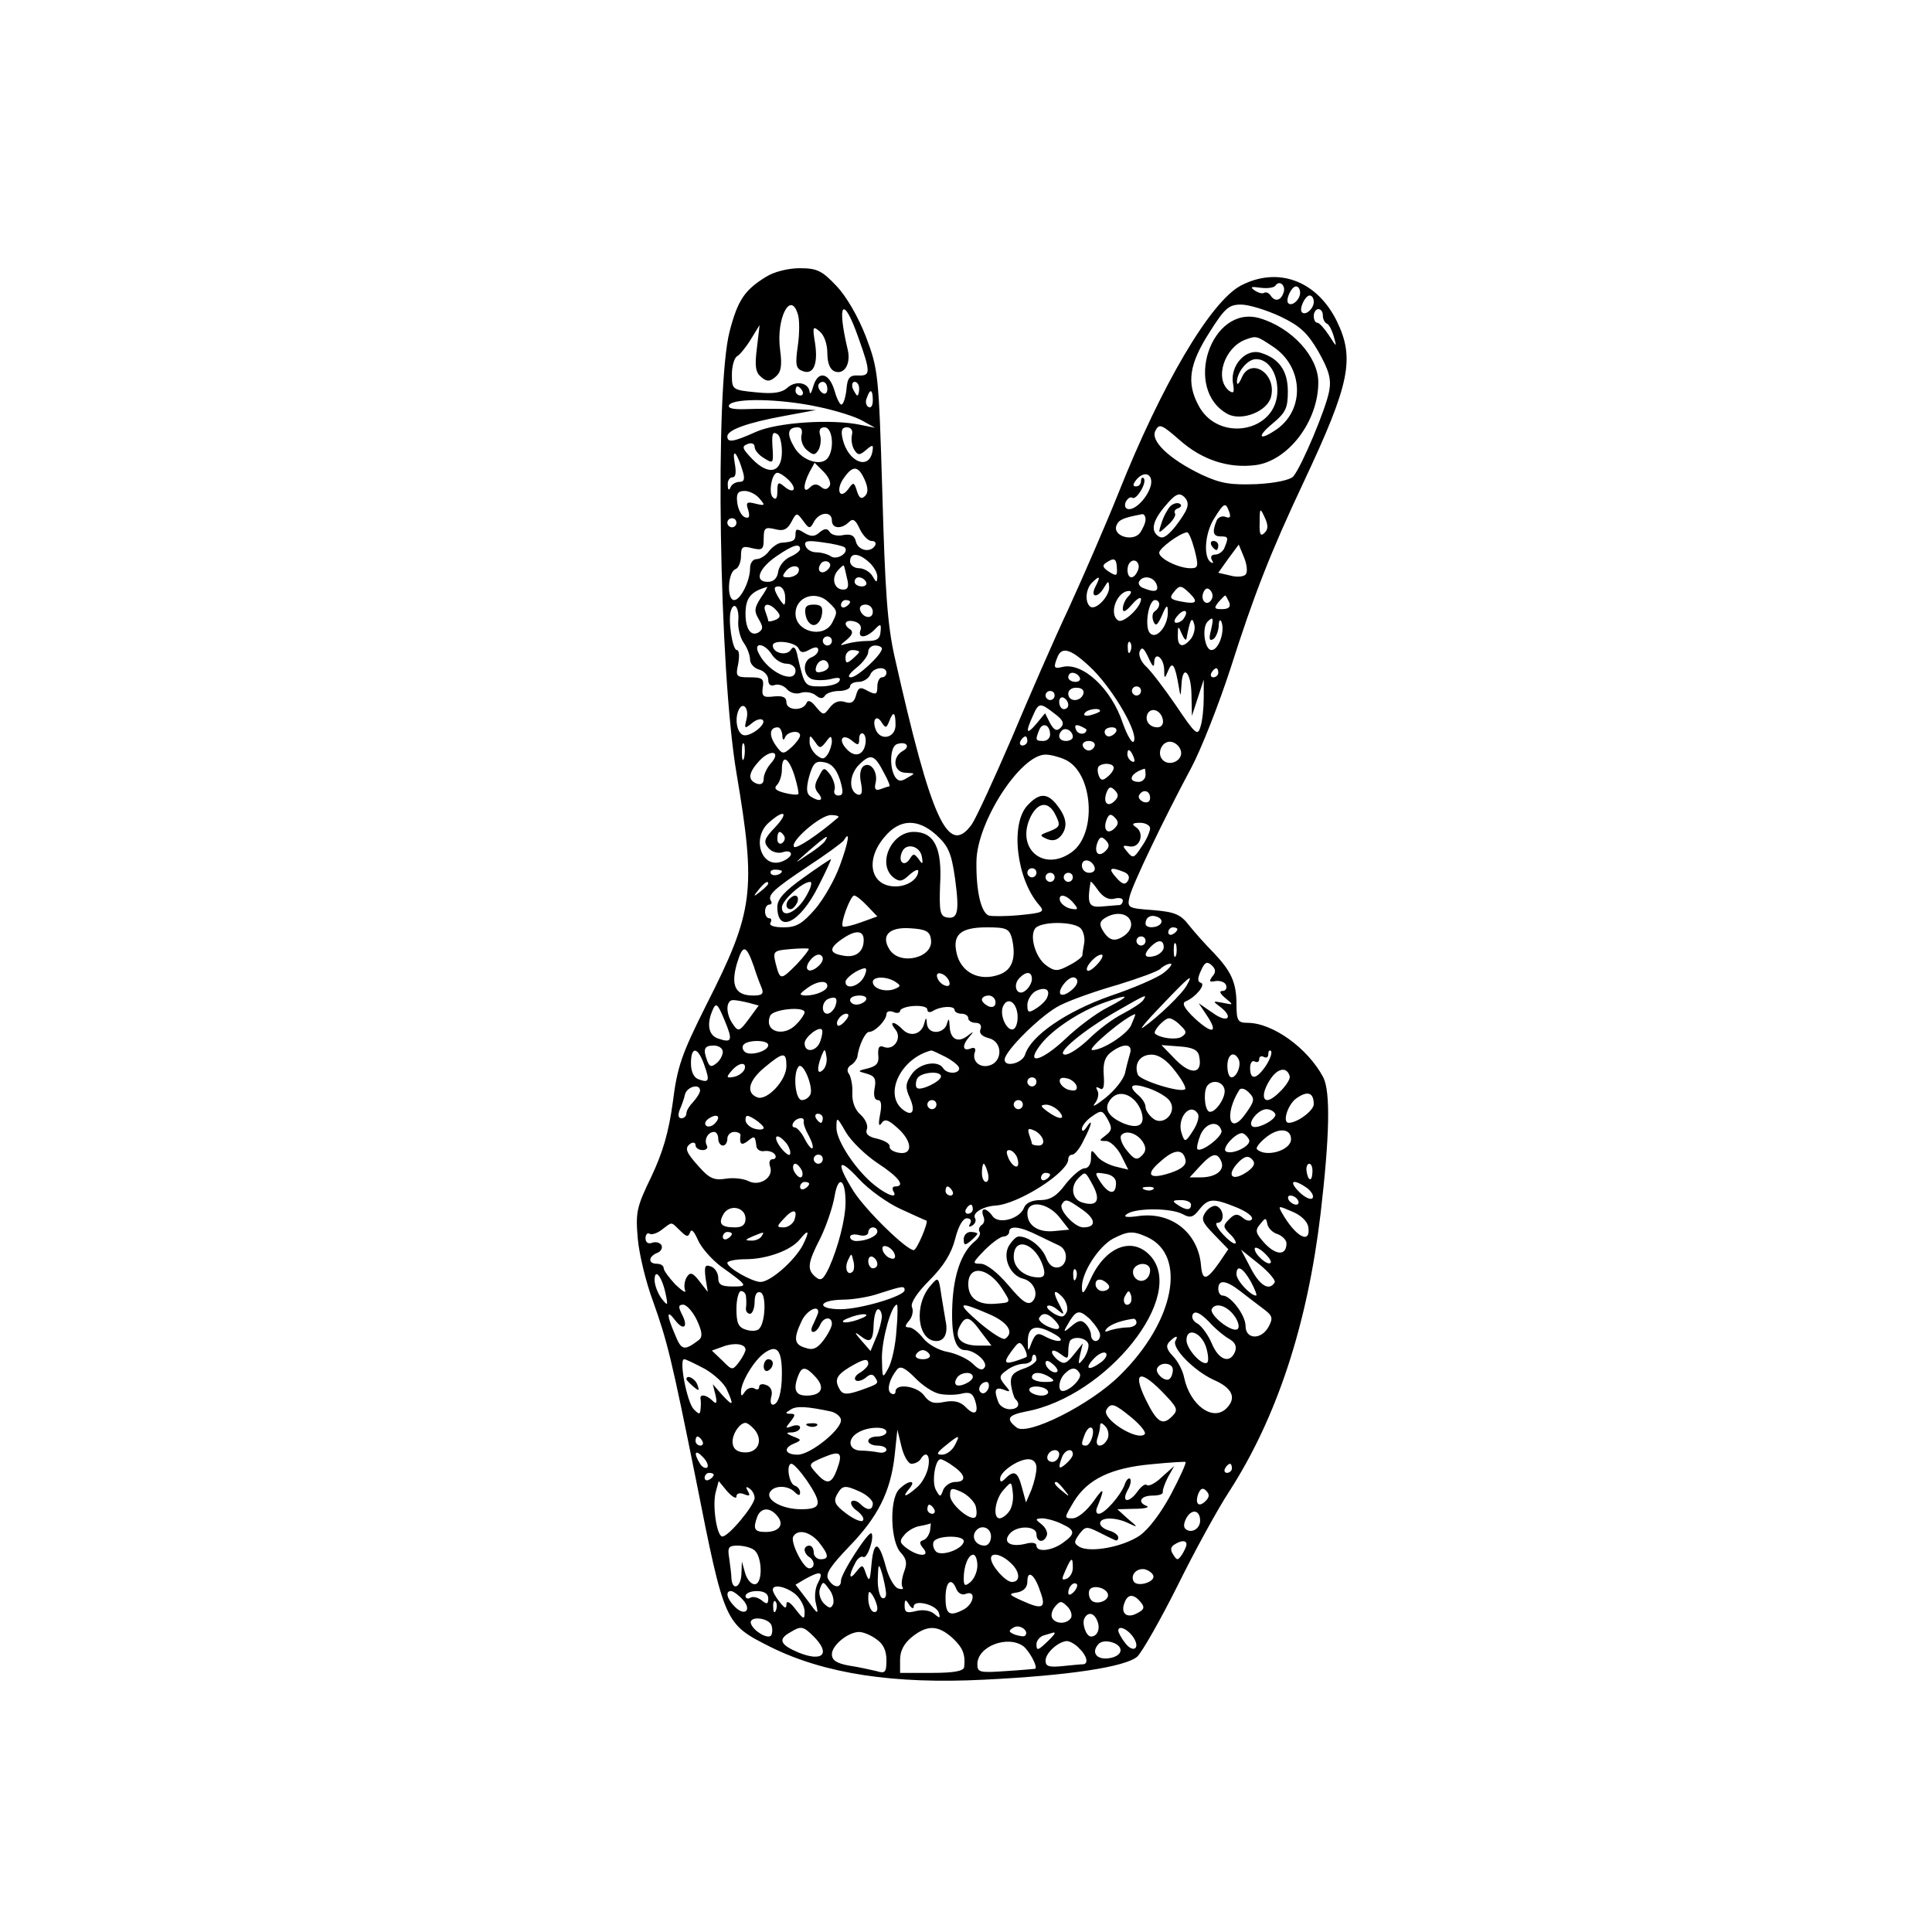 <?xml version="1.0" standalone="no"?>
<!DOCTYPE svg PUBLIC "-//W3C//DTD SVG 20010904//EN"
 "http://www.w3.org/TR/2001/REC-SVG-20010904/DTD/svg10.dtd">
<svg version="1.0" xmlns="http://www.w3.org/2000/svg"
 width="425pt" height="425pt" viewBox="0 0 425 425"
 preserveAspectRatio="xMidYMid meet">
<g transform="translate(0,425) scale(0.1,-0.1)"
fill="#000000" stroke="none">
<path d="M1685 3641 c-47 -29 -62 -51 -80 -120 -33 -127 -23 -746 15 -971 44
-260 38 -305 -66 -510 -55 -110 -64 -136 -74 -215 -9 -66 -22 -110 -47 -163
-33 -68 -35 -79 -30 -137 3 -34 18 -96 33 -136 32 -90 41 -126 95 -394 63
-318 63 -317 164 -368 119 -59 271 -82 469 -72 186 9 312 28 338 51 11 11 51
81 89 157 37 75 88 168 113 206 105 163 172 367 201 611 20 171 22 268 6 300
-34 64 -111 120 -167 120 -21 0 -24 5 -24 41 0 48 -12 73 -51 114 -17 17 -40
43 -53 59 -19 25 -32 30 -80 34 -55 4 -57 5 -51 30 7 28 75 170 135 282 22 41
61 140 87 220 51 160 87 253 161 410 102 217 113 272 72 355 -44 88 -129 119
-210 77 -67 -35 -175 -219 -269 -455 -28 -70 -78 -185 -110 -255 -33 -70 -89
-199 -126 -287 -38 -88 -77 -173 -87 -188 -52 -73 -89 8 -170 368 -16 71 -21
146 -27 360 -8 263 -9 272 -36 344 -17 44 -43 89 -65 112 -32 34 -43 39 -81
39 -25 0 -57 -8 -74 -19z m1138 -36 c-6 -17 -19 -19 -28 -5 -4 6 -10 8 -14 6
-4 -3 -13 0 -21 5 -11 8 -8 9 13 6 15 -2 30 0 33 5 9 13 24 -1 17 -17z m37 1
c0 -15 -18 -31 -26 -23 -7 7 7 37 17 37 5 0 9 -6 9 -14z m30 -20 c0 -15 -18
-31 -26 -23 -7 7 7 37 17 37 5 0 9 -6 9 -14z m-1135 -27 c4 -11 4 -42 0 -70
-6 -41 -4 -50 10 -55 24 -10 35 14 28 61 -6 36 -5 39 10 26 10 -8 17 -28 17
-48 0 -22 6 -36 16 -40 21 -8 36 16 29 47 -25 105 -10 122 23 28 28 -78 27
-85 0 -84 -19 1 -24 -5 -26 -31 -2 -18 -7 -33 -11 -33 -4 0 -11 15 -16 33 -12
38 -36 42 -46 7 -4 -14 -7 -19 -8 -12 -2 20 -30 26 -49 9 -12 -11 -31 -14 -69
-10 -52 5 -53 6 -53 39 0 18 5 36 11 40 6 3 20 20 31 38 l19 31 -6 -51 c-5
-39 -3 -53 9 -63 13 -11 19 -11 32 0 12 10 15 24 10 60 -9 68 23 131 39 78z
m1061 -5 c44 -21 60 -36 84 -77 23 -41 29 -60 24 -87 -7 -39 -61 -167 -79
-188 -7 -8 -41 -15 -81 -17 -57 -2 -78 1 -121 21 -71 34 -114 75 -101 97 8 16
14 13 54 -22 49 -43 107 -62 167 -54 71 10 137 96 137 182 0 56 -58 120 -129
141 -107 31 -170 -157 -70 -211 31 -16 87 6 95 38 13 52 -46 89 -65 41 -6 -13
-10 -16 -10 -8 0 21 23 50 42 50 27 0 47 -30 47 -69 0 -92 -131 -116 -174 -32
-26 49 -20 90 24 159 34 54 43 62 70 62 17 0 56 -12 86 -26z m94 2 c0 -8 4
-16 9 -18 4 -1 11 -14 15 -28 7 -25 7 -25 -11 3 -10 15 -21 27 -25 27 -5 0 -8
7 -8 15 0 8 5 15 10 15 6 0 10 -6 10 -14z m-109 -69 c66 -44 70 -137 8 -181
-39 -27 -46 -18 -10 12 29 24 34 34 34 71 0 46 -20 73 -60 85 -32 10 -66 -27
-61 -65 4 -23 2 -26 -9 -18 -32 27 -9 95 37 112 24 9 25 8 61 -16z m-981 -93
c0 -8 -4 -12 -10 -9 -5 3 -10 10 -10 16 0 5 5 9 10 9 6 0 10 -7 10 -16z m70 1
c0 -8 -2 -15 -4 -15 -2 0 -6 7 -10 15 -3 8 -1 15 4 15 6 0 10 -7 10 -15z
m-125 -5 c3 -5 1 -10 -4 -10 -6 0 -11 5 -11 10 0 6 2 10 4 10 3 0 8 -4 11 -10z
m155 -21 c0 -11 -4 -18 -10 -14 -5 3 -7 12 -3 20 7 21 13 19 13 -6z m-120 -14
c39 -8 83 -22 98 -31 l27 -15 -30 6 c-64 14 -185 6 -232 -15 -51 -23 -63 -24
-63 -10 0 14 43 30 125 45 l70 13 -55 2 c-30 1 -75 1 -99 0 -29 -1 -41 2 -37
9 10 16 113 14 196 -4z m-37 -63 c-2 -10 3 -25 12 -32 14 -12 18 -12 26 1 4 8
6 22 3 32 -3 11 0 17 10 17 17 0 22 -45 8 -66 -13 -21 -56 -9 -74 21 -18 30
-16 45 7 45 8 0 11 -7 8 -18z m111 1 c-2 -10 0 -24 5 -32 8 -13 12 -13 26 -1
15 13 17 12 14 -4 -8 -41 -53 -22 -65 27 -5 20 -2 27 9 27 9 0 14 -7 11 -17z
m-154 -37 c0 -46 -29 -53 -65 -16 -22 23 -24 28 -11 33 9 4 16 1 16 -6 0 -7 9
-18 21 -25 19 -12 20 -11 19 15 -3 39 -1 45 10 38 6 -3 10 -21 10 -39z m-86
-43 c5 -17 3 -23 -7 -23 -9 0 -18 -6 -20 -12 -3 -8 -6 -6 -6 5 -1 9 4 17 10
17 8 0 9 11 5 33 -6 34 6 21 18 -20z m191 -32 c-5 -8 -11 -9 -19 -2 -9 7 -16
7 -24 -1 -16 -16 -16 5 -1 34 l11 20 20 -20 c11 -11 17 -25 13 -31z m77 14 c8
-18 8 -29 1 -36 -8 -8 -13 -5 -18 11 -6 20 -8 20 -19 4 -19 -25 -28 -1 -10 24
20 29 32 28 46 -3z m-167 -1 c20 -20 11 -32 -10 -14 -13 11 -15 9 -15 -11 0
-15 -3 -20 -10 -13 -10 10 -2 54 10 54 5 0 16 -7 25 -16z m797 -10 c-5 -24
-31 -54 -48 -54 -8 0 -11 6 -8 15 4 8 10 13 15 10 9 -6 33 34 25 43 -3 3 -6 0
-6 -6 0 -7 -5 -12 -11 -12 -8 0 -7 5 1 15 17 20 36 13 32 -11z m-861 -31 c13
-15 12 -16 -9 -11 -19 5 -22 3 -16 -14 4 -15 2 -19 -7 -16 -8 3 -15 17 -17 31
-3 21 1 27 16 27 11 0 26 -8 33 -17z m937 -28 c-6 -11 -19 -30 -30 -42 -16
-17 -23 -19 -33 -10 -15 14 -6 38 27 74 16 17 23 19 33 10 9 -9 10 -18 3 -32z
m96 -1 c4 -11 2 -15 -8 -11 -8 3 -17 -1 -20 -9 -10 -25 -7 -34 9 -34 17 0 18
-2 9 -24 -3 -9 -13 -16 -21 -16 -8 0 -11 -5 -7 -12 4 -6 3 -8 -2 -5 -17 10
-14 62 6 95 23 37 26 38 34 16z m78 -46 c-9 -9 -12 -4 -11 23 0 32 1 33 11 11
8 -17 8 -26 0 -34z m-991 25 c12 21 39 23 39 2 0 -18 21 -20 38 -3 8 8 14 5
23 -15 7 -15 19 -27 26 -27 8 0 11 -4 8 -10 -10 -17 -37 -11 -42 8 -3 14 -11
18 -28 15 -12 -3 -26 0 -30 7 -5 8 -11 8 -22 -1 -11 -10 -19 -10 -34 -1 -16
10 -19 9 -19 -3 0 -14 -4 -17 -32 -19 -7 -1 -19 -9 -26 -18 -7 -10 -20 -18
-28 -18 -8 0 -14 -9 -14 -20 0 -28 -21 -70 -35 -70 -17 0 -14 62 3 68 6 2 12
15 12 28 0 21 3 24 25 18 22 -5 25 -3 25 21 0 24 3 26 25 21 18 -5 27 -1 36
16 11 21 12 21 26 2 13 -18 15 -18 24 -1z m729 4 c0 -7 -6 -20 -12 -29 -16
-21 -61 -7 -52 16 5 13 15 17 57 25 4 0 7 -5 7 -12z m-900 -7 c0 -5 -4 -10
-10 -10 -5 0 -10 5 -10 10 0 6 5 10 10 10 6 0 10 -4 10 -10z m1008 -60 c9 -36
8 -40 -9 -40 -26 0 -69 21 -69 34 0 10 45 43 61 45 4 1 11 -17 17 -39z m-770
6 c11 -11 -16 -29 -30 -20 -7 5 -22 9 -32 9 -11 0 -21 6 -24 14 -4 11 4 13 37
8 24 -3 45 -8 49 -11z m-98 -4 c0 -4 -10 -12 -22 -17 -13 -6 -24 -20 -26 -32
-2 -15 -10 -23 -23 -23 -31 0 -20 30 20 57 35 24 51 29 51 15z m980 -56 c-5
-5 -20 -6 -34 -2 l-26 6 22 31 23 31 12 -29 c6 -15 8 -32 3 -37z m-828 27 c10
-9 18 -23 18 -32 -1 -14 -2 -13 -11 2 -5 9 -19 17 -29 17 -11 0 -20 7 -20 15
0 20 19 19 42 -2z m-91 -16 c-13 -13 -26 -3 -16 12 3 6 11 8 17 5 6 -4 6 -10
-1 -17z m636 3 c1 -17 -1 -18 -17 -8 -14 9 -16 14 -7 20 18 12 23 10 24 -12z
m46 -5 c-3 -8 -9 -15 -14 -15 -10 0 -12 24 -3 33 11 11 24 -3 17 -18z m-748
-6 c-4 -5 -13 -9 -22 -9 -13 0 -13 3 -3 15 13 15 35 11 25 -6z m108 -10 c5
-18 3 -26 -8 -26 -20 0 -27 25 -12 42 6 7 12 12 13 11 1 0 4 -13 7 -27z m42
-9 c3 -5 -1 -10 -9 -10 -9 0 -16 5 -16 10 0 6 4 10 9 10 6 0 13 -4 16 -10z
m505 -10 c-13 -25 5 -27 19 -2 9 15 10 15 11 0 0 -20 -28 -50 -41 -43 -13 9
-11 39 3 53 17 17 20 15 8 -8z m134 5 c6 -16 -3 -19 -28 -9 -9 3 -13 10 -10
15 8 14 31 11 38 -6z m-871 -31 c-14 -22 -14 -29 -4 -46 10 -17 10 -22 0 -29
-17 -10 -29 7 -29 41 0 35 12 49 48 59 1 1 -5 -11 -15 -25z m54 6 c1 -11 0
-20 -2 -20 -2 0 -9 9 -15 20 -8 15 -8 20 3 20 7 0 13 -9 14 -20z m890 5 c20
-20 15 -25 -20 -18 -22 4 -25 8 -16 19 14 18 17 17 36 -1z m48 -14 c-9 -16
-25 -3 -18 15 4 10 9 12 15 6 6 -6 7 -15 3 -21z m-183 7 c-7 -7 -12 -19 -12
-27 0 -9 6 -7 20 9 11 13 20 18 20 12 0 -18 -39 -54 -50 -47 -22 14 -3 65 24
65 6 0 5 -5 -2 -12z m-658 -14 c19 -18 19 -20 6 -45 -19 -34 -80 -19 -80 21 0
38 46 53 74 24z m880 1 c4 -10 -1 -15 -16 -15 -17 0 -18 2 -8 15 7 8 14 15 15
15 2 0 5 -7 9 -15z m-834 1 c0 -3 -4 -8 -10 -11 -5 -3 -10 -1 -10 4 0 6 5 11
10 11 6 0 10 -2 10 -4z m680 -5 c0 -6 -4 -12 -10 -16 -5 -3 -6 -13 -3 -21 5
-13 9 -10 19 12 10 24 13 25 13 8 1 -30 -25 -62 -39 -47 -13 12 -4 73 11 73 5
0 9 -4 9 -9z m-926 -38 c-1 -14 4 -36 12 -47 8 -11 14 -28 14 -37 0 -9 9 -19
20 -22 11 -3 20 -13 20 -22 0 -11 5 -15 14 -12 8 3 20 -1 27 -9 7 -8 20 -12
31 -8 10 3 25 1 33 -6 9 -7 15 -8 20 0 3 5 17 10 31 10 13 0 24 5 24 10 0 6 9
10 19 10 10 0 21 7 25 15 6 17 36 21 36 5 0 -5 -4 -10 -10 -10 -5 0 -10 -9
-10 -20 0 -18 -3 -19 -21 -10 -17 10 -21 8 -26 -10 -4 -15 -11 -19 -25 -14
-13 4 -24 -1 -33 -13 -13 -17 -14 -17 -30 2 -11 14 -18 16 -21 8 -8 -18 -44
-16 -44 2 0 11 -8 15 -27 13 -24 -3 -28 0 -25 20 3 19 -1 22 -29 22 -30 0 -31
2 -25 30 3 17 2 30 -3 30 -10 0 -20 68 -13 87 7 22 19 5 16 -24z m85 23 c9
-10 8 -15 -4 -20 -8 -3 -15 -4 -15 -2 0 3 -3 11 -6 20 -8 20 9 21 25 2z m211
-2 c0 -17 -22 -14 -28 4 -2 7 3 12 12 12 9 0 16 -7 16 -16z m685 -13 c-3 -6
-11 -11 -17 -11 -6 0 -6 6 2 15 14 17 26 13 15 -4z m-712 -27 c-7 -19 12 -18
31 1 13 14 15 13 13 -5 -1 -15 -8 -20 -28 -20 -15 0 -36 -3 -46 -6 -17 -5 -17
-5 0 9 12 10 14 17 8 22 -18 11 -12 23 8 18 12 -3 17 -11 14 -19z m727 -19
c-18 -22 -30 -18 -29 8 0 21 1 21 9 2 5 -11 9 -15 10 -10 8 43 12 50 17 32 3
-10 -1 -24 -7 -32z m44 19 c-5 -19 -4 -25 5 -20 6 4 11 17 12 29 0 12 3 16 6
9 8 -21 -6 -62 -22 -62 -15 0 -22 50 -8 63 12 12 13 7 7 -19z m-834 -24 c0 -5
-4 -10 -10 -10 -5 0 -10 5 -10 10 0 6 5 10 10 10 6 0 10 -4 10 -10z m-73 -17
c4 -9 10 -10 24 -2 13 7 19 6 19 -1 0 -6 -7 -13 -15 -16 -20 -8 -19 -40 1 -48
8 -3 27 -3 41 0 18 5 24 3 19 -5 -4 -6 -22 -11 -41 -11 -35 0 -35 1 -50 64 -4
22 -9 26 -15 17 -9 -15 -40 -8 -40 9 0 14 51 8 57 -7z m730 -5 c-3 -8 -6 -5
-6 6 -1 11 2 17 5 13 3 -3 4 -12 1 -19z m-789 -8 c7 -11 21 -20 32 -20 11 0
20 -7 20 -15 0 -31 -59 -5 -80 36 -15 27 11 26 28 -1z m242 13 c0 -13 -54 -63
-68 -63 -9 0 -4 8 12 21 14 11 26 27 26 35 0 8 7 14 15 14 8 0 15 -3 15 -7z
m599 -30 c1 25 21 11 22 -16 0 -21 1 -21 9 -2 9 22 15 12 23 -35 4 -24 4 -24
6 3 2 47 21 30 22 -20 l1 -48 13 40 13 40 0 -40 c0 -22 -3 -51 -7 -63 -6 -22
-11 -18 -54 46 -26 38 -56 77 -66 86 -11 10 -17 25 -14 33 5 11 9 8 19 -13 9
-20 13 -24 13 -11z m-649 23 c0 -2 -7 -9 -15 -16 -12 -10 -15 -10 -15 4 0 9 7
16 15 16 8 0 15 -2 15 -4z m515 -40 c47 -48 100 -140 89 -157 -3 -6 -14 12
-24 40 -25 76 -88 134 -132 124 -20 -5 -21 -2 -12 21 10 26 32 18 79 -28z
m-582 9 c0 -6 -7 -11 -16 -13 -12 -3 -15 1 -11 13 7 17 25 17 27 0z m857 -15
c0 -5 -5 -10 -11 -10 -5 0 -7 5 -4 10 3 6 8 10 11 10 2 0 4 -4 4 -10z m-305
-10 c3 -5 -1 -10 -9 -10 -9 0 -16 5 -16 10 0 6 4 10 9 10 6 0 13 -4 16 -10z
m8 -37 c-7 -18 -33 -17 -33 1 0 8 8 14 19 13 11 0 17 -6 14 -14z m127 7 c0 -5
-4 -10 -10 -10 -5 0 -10 5 -10 10 0 6 5 10 10 10 6 0 10 -4 10 -10z m-190 -10
c0 -5 -4 -10 -10 -10 -5 0 -10 5 -10 10 0 6 5 10 10 10 6 0 10 -4 10 -10z m30
-21 c0 -5 -4 -9 -10 -9 -5 0 -10 7 -10 16 0 8 5 12 10 9 6 -3 10 -10 10 -16z
m-708 -32 c-5 -20 -4 -21 12 -8 9 8 20 11 24 7 9 -9 -28 -38 -43 -33 -13 4
-19 33 -11 53 9 23 25 7 18 -19z m678 13 c19 -14 22 -22 13 -31 -8 -8 -14 -6
-23 10 l-11 22 -19 -23 c-22 -26 -25 -20 -8 17 13 30 16 30 48 5z m100 6 c0
-2 -9 -6 -20 -9 -11 -3 -18 -1 -14 4 5 9 34 13 34 5z m138 -19 c2 -10 -3 -17
-12 -17 -18 0 -29 16 -21 31 9 14 29 6 33 -14z m-588 -12 c0 -29 -34 -36 -44
-9 -8 22 3 33 14 14 8 -12 10 -12 16 3 9 24 14 21 14 -8z m340 -21 c0 -8 -7
-14 -15 -14 -17 0 -18 2 -9 24 7 18 24 12 24 -10z m80 11 c0 -12 -19 -12 -23
0 -4 9 -1 12 9 8 7 -3 14 -7 14 -8z m-669 -12 c0 -11 3 -13 6 -5 5 13 33 17
33 4 0 -5 -9 -17 -19 -26 -18 -16 -20 -16 -35 5 -15 22 -13 39 5 39 5 0 9 -8
10 -17z m639 -4 c0 -5 -7 -9 -15 -9 -15 0 -20 12 -9 23 8 8 24 -1 24 -14z m95
11 c-3 -5 -10 -10 -16 -10 -5 0 -9 5 -9 10 0 6 7 10 16 10 8 0 12 -4 9 -10z
m-552 -30 c-6 -24 -26 -26 -43 -5 -17 20 -5 32 15 15 12 -10 15 -10 15 4 0 10
4 15 9 12 5 -3 7 -15 4 -26z m-86 8 c10 14 12 14 13 2 0 -8 -4 -21 -9 -29 -8
-12 -12 -12 -25 -2 -9 8 -16 21 -15 30 0 15 1 14 12 -1 10 -15 12 -15 24 0z
m443 2 c0 -5 -5 -10 -11 -10 -5 0 -7 5 -4 10 3 6 8 10 11 10 2 0 4 -4 4 -10z
m-623 -37 c-3 -10 -5 -4 -5 12 0 17 2 24 5 18 2 -7 2 -21 0 -30z m349 15 c-25
-14 -20 -48 7 -48 21 -1 21 -1 3 -11 -14 -9 -20 -8 -27 2 -13 21 -11 67 4 72
20 7 31 -5 13 -15z m422 11 c-2 -6 -8 -10 -13 -10 -5 0 -11 4 -13 10 -2 6 4
11 13 11 9 0 15 -5 13 -11z m190 -12 c4 -20 -25 -34 -40 -19 -15 15 -1 44 19
40 10 -2 19 -11 21 -21z m-902 -26 c-9 -10 -16 -25 -16 -34 0 -10 -5 -14 -15
-11 -21 8 -19 24 6 51 25 26 48 20 25 -6z m798 13 c3 -8 2 -12 -4 -9 -6 3 -10
10 -10 16 0 14 7 11 14 -7z m-549 -35 c9 -16 14 -29 11 -29 -2 0 -11 -3 -19
-6 -11 -4 -14 0 -11 13 6 24 -10 48 -26 38 -7 -5 -10 -19 -6 -37 4 -21 2 -28
-7 -26 -21 8 -19 45 4 67 25 24 33 21 54 -20z m398 30 c62 -28 71 -164 14
-204 -62 -44 -123 9 -90 78 16 32 38 35 53 8 14 -27 13 -30 -12 -40 -22 -8
-22 -9 -4 -17 13 -5 23 -2 32 10 14 20 9 41 -14 69 -20 23 -37 22 -62 -5 -38
-41 -24 -162 26 -219 13 -15 9 -17 -42 -22 -30 -3 -62 -3 -69 -1 -17 7 -28 54
-27 119 1 87 97 235 152 235 11 0 30 -5 43 -11z m-595 -36 c6 -20 10 -39 8
-40 -2 -2 -16 -1 -31 3 -19 5 -23 10 -16 17 6 6 11 21 11 34 0 35 15 27 28
-14z m100 -9 c8 -27 7 -34 -4 -34 -7 0 -11 6 -8 13 2 7 -2 21 -9 32 -14 18
-15 18 -26 -4 -10 -17 -10 -26 0 -37 12 -15 2 -19 -18 -6 -9 6 -10 17 -3 44 9
30 14 35 34 31 16 -3 26 -15 34 -39z m602 27 c0 -5 -6 -14 -14 -20 -10 -9 -15
-8 -19 3 -3 8 -3 17 0 20 9 9 33 7 33 -3z m70 -16 c0 -8 -7 -15 -15 -15 -26 0
-18 20 13 29 1 1 2 -6 2 -14z m-68 -57 c-15 -15 -26 -4 -18 18 5 13 9 15 18 6
9 -9 9 -15 0 -24z m78 7 c0 -9 -6 -12 -15 -9 -8 4 -12 10 -9 15 8 14 24 10 24
-6z m-825 -65 c-24 -25 -26 -32 -15 -45 7 -9 21 -13 31 -10 11 4 19 2 19 -4 0
-5 -10 -13 -22 -17 -44 -14 -65 54 -26 87 34 30 44 22 13 -11z m138 21 c-44
-38 -91 -69 -96 -64 -11 10 57 70 81 70 13 0 20 -3 15 -6z m609 -23 c-15 -15
-26 -4 -18 18 5 13 9 15 18 6 9 -9 9 -15 0 -24z m-392 -15 c26 -24 33 -39 41
-96 10 -74 6 -90 -19 -85 -14 3 -16 14 -14 71 5 82 -13 117 -58 117 -49 0 -81
-70 -45 -100 13 -10 19 -10 35 5 11 10 20 14 20 9 0 -18 -24 -34 -50 -34 -55
0 -68 58 -24 109 33 40 73 41 114 4z m470 15 c0 -7 -8 -26 -19 -41 -16 -25
-19 -26 -31 -11 -12 14 -11 15 5 12 23 -4 34 30 13 43 -9 6 -7 9 10 9 12 0 22
-6 22 -12z m-805 -17 c3 -5 1 -12 -5 -16 -5 -3 -10 1 -10 9 0 18 6 21 15 7z
m90 -11 c-3 -5 -20 -19 -38 -30 -32 -22 -32 -22 3 9 37 32 45 37 35 21z m33
-53 c-11 -31 -36 -75 -55 -97 -28 -32 -41 -40 -69 -40 -21 0 -33 4 -29 10 3 6
2 10 -3 10 -5 0 -9 7 -9 15 0 8 4 15 9 15 5 0 7 4 4 8 -8 13 6 26 81 76 40 26
75 52 79 57 15 25 11 -2 -8 -54z m584 31 c-15 -15 -26 -4 -18 18 5 13 9 15 18
6 9 -9 9 -15 0 -24z m-404 -13 c3 -17 1 -17 -7 -5 -10 13 -12 13 -20 0 -12
-18 -26 -6 -17 15 8 22 40 15 44 -10z m380 -23 c2 -7 -3 -12 -12 -12 -9 0 -16
7 -16 16 0 17 22 14 28 -4z m-688 -8 c0 -8 -19 -13 -24 -6 -3 5 1 9 9 9 8 0
15 -2 15 -3z m560 -4 c0 -5 -4 -10 -10 -10 -5 0 -10 5 -10 10 0 6 5 10 10 10
6 0 10 -4 10 -10z m192 2 c11 -4 14 -12 9 -20 -6 -9 -12 -8 -26 8 -18 20 -13
24 17 12z m-152 -12 c0 -5 -4 -10 -10 -10 -5 0 -10 5 -10 10 0 6 5 10 10 10 6
0 10 -4 10 -10z m40 0 c0 -5 -4 -10 -10 -10 -5 0 -10 5 -10 10 0 6 5 10 10 10
6 0 10 -4 10 -10z m-670 -14 c0 -2 -8 -10 -17 -17 -16 -13 -17 -12 -4 4 13 16
21 21 21 13z m761 -33 c11 3 19 1 19 -4 0 -5 -3 -9 -7 -10 -5 0 -22 -2 -38 -3
-30 -3 -34 5 -26 54 1 2 8 -6 17 -19 11 -15 23 -21 35 -18z m-543 -16 l22 -23
-36 -13 c-19 -7 -37 -11 -40 -9 -6 7 17 68 25 68 4 0 17 -10 29 -23z m453 7
c12 -14 11 -16 -5 -13 -11 2 -21 10 -24 17 -5 17 13 15 29 -4z m126 -40 c4
-11 -1 -22 -12 -31 -22 -16 -35 -13 -49 10 -8 13 -7 20 4 27 23 15 50 12 57
-6z m67 -5 c-7 -11 -34 -12 -34 -1 0 14 11 21 26 15 8 -3 11 -9 8 -14z m-176
-12 c6 -7 9 -22 7 -32 -2 -11 -4 -23 -4 -27 -1 -4 -14 -14 -30 -22 -24 -13
-31 -13 -49 0 -26 18 -40 73 -21 85 21 13 85 11 97 -4z m-330 -24 c6 -40 -68
-58 -91 -22 -20 31 -1 50 45 47 35 -2 44 -7 46 -25z m178 3 c10 -43 1 -70 -28
-80 -42 -15 -80 3 -92 41 -13 46 5 63 65 63 43 0 49 -3 55 -24z m364 20 c0 -3
-4 -8 -10 -11 -5 -3 -10 -1 -10 4 0 6 5 11 10 11 6 0 10 -2 10 -4z m-690 -24
c0 -26 -18 -40 -46 -34 -30 5 -31 16 -2 36 30 21 48 20 48 -2z m620 -2 c0 -5
-4 -10 -10 -10 -5 0 -10 5 -10 10 0 6 5 10 10 10 6 0 10 -4 10 -10z m40 -14
c0 -7 -9 -16 -20 -19 -23 -6 -26 3 -8 21 16 16 28 15 28 -2z m27 -18 c-3 -7
-5 -2 -5 12 0 14 2 19 5 13 2 -7 2 -19 0 -25z m-929 -23 c5 -16 13 -38 17 -47
6 -14 2 -18 -18 -18 -39 0 -50 21 -36 70 13 43 20 43 37 -5z m94 3 c-35 -35
-36 -35 -46 4 -6 25 -4 27 31 30 21 2 40 2 42 1 2 -1 -10 -17 -27 -35z m58 13
c0 -13 -26 -32 -33 -24 -8 7 11 33 24 33 5 0 9 -4 9 -9z m605 -11 c-10 -11
-20 -18 -23 -15 -7 6 18 35 31 35 5 0 2 -9 -8 -20z m252 -28 c-8 -11 -7 -13 8
-10 10 1 20 -3 22 -9 3 -7 -1 -13 -8 -13 -8 0 -5 -6 7 -16 18 -15 18 -15 -6
-10 -22 4 -23 4 -7 -8 32 -24 18 -38 -14 -15 l-32 22 18 -27 c26 -39 12 -42
-27 -6 -22 21 -29 33 -20 37 22 9 45 37 34 41 -8 2 -8 10 0 27 8 18 13 21 23
12 10 -9 10 -16 2 -25z m-107 8 c-14 -11 -67 -34 -118 -51 -96 -34 -174 -87
-187 -129 -6 -19 -45 -29 -45 -11 0 19 83 101 123 120 24 12 81 32 127 45 45
14 87 29 93 35 6 6 16 11 22 11 5 0 -1 -9 -15 -20z m-660 -10 c-11 -20 -40
-28 -40 -10 0 9 28 29 43 30 4 0 3 -9 -3 -20z m188 -9 c3 -8 -1 -12 -9 -9 -7
2 -15 10 -17 17 -3 8 1 12 9 9 7 -2 15 -10 17 -17z m182 5 c0 -7 -6 -19 -14
-25 -18 -15 -30 11 -13 28 15 15 27 14 27 -3z m-300 -6 c12 -8 12 -10 -3 -16
-20 -7 -47 1 -47 16 0 12 30 13 50 0z m400 1 c0 -13 -29 -35 -37 -28 -7 8 15
37 28 37 5 0 9 -4 9 -9z m241 -8 c-10 -19 -63 -70 -96 -93 -11 -8 7 14 40 48
63 66 71 72 56 45z m-791 -2 c0 -10 -25 -21 -48 -21 -15 1 -14 3 2 15 22 17
46 20 46 6z m484 -24 c-2 -7 -13 -18 -24 -25 -17 -11 -20 -10 -20 7 0 11 8 24
17 30 21 11 34 5 27 -12z m-467 -22 c-4 -8 -11 -15 -17 -15 -14 0 -13 27 3 33
16 6 21 1 14 -18z m68 15 c-3 -5 -13 -10 -21 -10 -8 0 -14 5 -14 10 0 6 9 10
21 10 11 0 17 -4 14 -10z m285 -5 c0 -9 -6 -12 -15 -9 -8 4 -15 10 -15 15 0 5
7 9 15 9 8 0 15 -7 15 -15z m247 -11 c-26 -13 -68 -45 -94 -70 -53 -50 -90
-58 -53 -11 26 33 85 72 138 91 58 21 61 17 9 -10z m78 16 c-4 -6 -24 -19 -45
-30 -22 -11 -55 -36 -74 -55 -20 -19 -43 -35 -53 -35 -23 1 39 53 116 97 63
36 65 37 56 23z m-868 -6 l22 -6 -22 -30 c-20 -27 -23 -28 -34 -12 -17 23 -17
54 0 54 6 0 22 -3 34 -6z m591 -23 c2 -13 -1 -28 -6 -33 -13 -13 -34 25 -26
47 9 22 28 13 32 -14z m-643 -18 c17 -41 15 -48 -14 -38 -21 6 -27 29 -15 59
9 23 12 20 29 -21z m445 26 c0 -6 6 -7 12 -3 18 11 48 12 48 2 0 -4 7 -8 15
-8 8 0 15 -4 15 -10 0 -5 7 -10 16 -10 10 0 14 -6 11 -14 -4 -9 3 -16 19 -20
30 -8 30 -52 0 -60 -22 -6 -39 11 -31 31 2 7 -2 10 -11 6 -17 -6 -18 8 -1 27
10 12 9 12 -5 1 -21 -16 -38 -7 -39 22 -1 17 -2 18 -6 5 -2 -10 -13 -18 -24
-18 -11 0 -19 7 -20 18 -1 15 -2 15 -6 0 -6 -23 -30 -30 -47 -13 -19 20 -32
19 -16 0 15 -19 -4 -47 -26 -38 -10 4 -13 -1 -12 -18 2 -17 -3 -24 -22 -29
-24 -6 -25 -6 -3 -12 17 -5 21 -11 17 -32 -3 -16 0 -26 7 -26 8 0 9 -11 5 -32
-4 -20 -3 -28 3 -19 7 10 14 9 35 -10 33 -29 35 -60 4 -55 -13 2 -22 8 -21 14
1 6 -11 13 -27 17 -20 4 -27 11 -23 21 3 8 -3 22 -14 32 -12 10 -19 29 -18 47
1 17 -3 35 -7 42 -6 7 -4 15 4 20 7 4 13 13 14 18 3 24 17 55 26 55 13 0 38
26 38 39 0 6 7 8 15 5 8 -4 15 -2 15 2 0 5 14 10 30 11 17 1 30 -2 30 -8z
m-270 -6 c0 -3 -7 -15 -17 -25 -28 -31 -73 -18 -59 17 5 15 76 22 76 8z m90
-18 c-7 -9 -15 -13 -17 -11 -7 7 7 26 19 26 6 0 6 -6 -2 -15z m628 -11 c-10
-20 -62 -54 -85 -54 -15 0 73 74 94 79 2 1 -3 -11 -9 -25z m109 0 c14 -13 14
-17 2 -25 -12 -7 -46 -3 -58 7 -6 5 20 34 31 34 5 0 17 -7 25 -16z m-792 -33
c-7 -24 -35 -29 -35 -6 0 13 31 38 38 30 2 -2 1 -13 -3 -24z m-115 -10 c0 -13
-37 -24 -50 -16 -6 4 -8 11 -5 16 8 12 55 12 55 0z m-100 -15 c0 -7 -6 -19
-14 -25 -11 -9 -15 -8 -20 5 -10 26 -7 34 14 34 11 0 20 -6 20 -14z m896 -3
c-3 -10 -8 -29 -11 -43 -3 -14 -23 -39 -43 -55 -20 -16 -31 -22 -24 -13 8 10
10 23 6 29 -4 8 -3 9 5 5 8 -6 11 3 9 29 -2 27 3 41 17 51 27 20 47 18 41 -3z
m152 -7 c8 -38 -17 -42 -51 -8 l-32 33 40 -3 c29 -2 41 -8 43 -22z m-1089 -18
c13 -36 11 -41 -13 -32 -10 4 -16 17 -16 35 0 38 15 37 29 -3z m262 -11 c-13
-13 -15 1 -4 30 7 17 8 17 11 -1 2 -10 -1 -23 -7 -29z m269 28 c17 -9 30 -20
30 -25 0 -13 -27 -13 -35 0 -12 19 -54 11 -70 -14 -13 -19 -14 -28 -4 -50 14
-31 6 -44 -16 -26 -41 34 -3 112 63 129 2 1 16 -6 32 -14z m705 -19 c-21 -31
-35 -33 -35 -5 0 11 5 17 10 14 6 -3 10 -1 10 5 0 6 5 8 10 5 6 -3 10 -1 10 6
0 7 3 10 6 7 3 -4 -2 -18 -11 -32z m-1055 -1 c0 -32 -43 -77 -64 -69 -26 10
-19 37 16 66 41 34 48 35 48 3z m855 -11 c15 -19 25 -37 22 -40 -9 -9 -99 19
-104 32 -9 24 5 44 30 44 16 0 34 -12 52 -36z m139 27 c8 -12 -3 -41 -15 -41
-5 0 -9 11 -9 25 0 25 14 34 24 16z m-1086 -23 c-3 -7 -13 -15 -24 -17 -16 -3
-17 -1 -5 13 16 19 34 21 29 4z m145 -55 c-3 -7 -11 -13 -19 -13 -15 0 -20 60
-7 74 10 10 32 -44 26 -61z m1054 40 c4 -12 -35 -53 -49 -53 -13 0 -9 24 8 48
16 23 35 25 41 5z m-767 -1 c0 -11 -46 -33 -53 -25 -3 3 -3 11 0 19 5 15 53
20 53 6z m210 -12 c0 -5 -4 -10 -10 -10 -5 0 -10 5 -10 10 0 6 5 10 10 10 6 0
10 -4 10 -10z m88 -8 c3 -9 -2 -13 -14 -10 -9 1 -19 9 -22 16 -3 9 2 13 14 10
9 -1 19 -9 22 -16z m206 -35 c16 -25 -16 -56 -38 -37 -9 7 -16 18 -16 25 0 7
-7 18 -15 25 -26 22 -16 29 22 16 20 -7 42 -20 47 -29z m119 29 c7 -17 -21
-58 -34 -51 -10 7 -12 48 -2 58 11 12 31 8 36 -7z m-1153 -5 c0 -5 -7 -16 -15
-25 -8 -8 -15 -19 -15 -25 0 -6 -5 -11 -11 -11 -7 0 -8 7 -4 18 4 9 10 25 12
35 5 17 33 24 33 8z m1200 -51 c-35 -50 -48 -3 -14 52 4 6 13 3 21 -5 14 -14
13 -19 -7 -47z m-230 7 c11 -31 -4 -42 -39 -28 -36 16 -45 35 -25 56 19 19 51
5 64 -28z m380 14 c0 -14 -36 -41 -55 -41 -15 0 -2 41 17 54 24 17 38 13 38
-13z m-830 -1 c0 -5 -4 -10 -10 -10 -5 0 -10 5 -10 10 0 6 5 10 10 10 6 0 10
-4 10 -10z m190 0 c0 -5 -4 -10 -10 -10 -5 0 -10 5 -10 10 0 6 5 10 10 10 6 0
10 -4 10 -10z m80 -15 c16 -19 0 -19 -26 0 -16 12 -16 14 -3 15 9 0 22 -7 29
-15z m103 -52 c-16 -12 -16 -13 0 -13 9 0 24 -14 33 -31 l16 -32 -29 7 c-15 4
-34 14 -40 23 -12 15 -13 15 -13 -5 0 -13 -6 -22 -14 -22 -8 0 -27 -16 -42
-35 -19 -26 -34 -35 -56 -35 -17 0 -31 -6 -35 -16 -9 -25 -55 -38 -69 -20 -14
20 -28 21 -21 1 4 -8 2 -17 -4 -20 -5 -4 -7 -10 -4 -15 3 -4 -2 -14 -11 -21
-29 -24 -46 -73 -49 -138 -3 -68 6 -101 28 -101 21 0 51 -26 43 -38 -5 -8 -13
-5 -26 8 -10 10 -35 22 -55 26 -19 3 -44 17 -54 30 -10 13 -24 24 -31 24 -10
0 -10 3 0 15 7 8 10 22 6 30 -3 9 11 31 39 59 31 31 48 59 56 90 7 28 17 46
26 46 8 0 11 -5 7 -12 -4 -7 -3 -8 5 -4 6 4 9 11 6 16 -7 11 16 26 45 28 50 3
160 73 160 102 0 6 4 10 9 10 5 0 17 14 25 32 18 34 21 51 6 28 -6 -9 -10 -10
-10 -3 0 6 10 19 22 27 21 15 23 14 35 -7 10 -18 9 -24 -4 -34z m202 47 c4 -6
-1 -23 -11 -38 -16 -25 -18 -25 -24 -7 -13 34 18 72 35 45z m170 0 c7 -11 -42
-37 -51 -27 -9 9 15 37 32 37 7 0 16 -4 19 -10z m-1233 -22 c-6 -6 -15 -8 -19
-4 -4 4 -1 11 7 16 19 12 27 3 12 -12z m108 -9 c0 -4 -9 -5 -20 -2 -11 3 -20
12 -20 19 0 12 4 12 20 2 11 -7 20 -16 20 -19z m130 21 c0 -5 -2 -10 -4 -10
-3 0 -8 5 -11 10 -3 6 -1 10 4 10 6 0 11 -4 11 -10z m-42 -7 c-1 -5 4 -19 11
-31 7 -13 11 -26 8 -28 -2 -2 -10 7 -17 21 -7 14 -17 25 -22 25 -5 0 -6 5 -3
10 7 12 26 14 23 3z m163 -92 c46 -30 62 -51 38 -51 -5 0 -7 -4 -4 -10 11 -17
-11 -11 -40 12 -41 32 -85 98 -85 127 0 25 1 25 21 -10 12 -20 43 -50 70 -68z
m756 72 c4 -12 -44 -49 -53 -41 -2 3 1 17 7 32 12 27 39 32 46 9z m-393 -19
c3 -8 -1 -14 -9 -14 -8 0 -15 2 -15 4 0 2 -3 12 -6 20 -4 12 -2 15 9 10 9 -3
18 -12 21 -20z m546 0 c0 -25 -56 -41 -75 -22 -3 3 6 15 20 26 27 22 55 20 55
-4z m-1260 1 c0 -8 5 -15 10 -15 6 0 10 7 10 15 0 8 7 15 15 15 8 0 14 -3 14
-7 -3 -20 2 -24 16 -13 15 12 16 12 19 -12 1 -7 9 -12 18 -10 9 1 19 -2 23 -8
3 -5 1 -10 -5 -10 -7 0 -9 -7 -6 -16 9 -24 -23 -45 -48 -32 -10 5 -32 8 -50 5
-25 -4 -36 1 -58 26 -30 33 -33 42 -18 52 6 3 10 1 10 -4 0 -6 7 -11 16 -11 8
0 12 5 9 10 -7 12 2 30 16 30 5 0 9 -7 9 -15z m934 -7 c8 -13 7 -21 -2 -30
-11 -11 -17 -9 -33 11 -10 12 -16 27 -13 33 9 13 35 6 48 -14z m234 4 c4 -13
-37 -33 -51 -25 -11 7 24 44 37 40 5 -2 12 -9 14 -15z m-1018 -7 c6 -8 10 -19
8 -24 -1 -5 -11 2 -21 15 -19 26 -8 34 13 9z m507 -30 c9 -25 -4 -29 -17 -6
-7 15 -7 21 0 21 6 0 13 -7 17 -15z m371 -7 c2 -11 -9 -20 -33 -28 -48 -16
-57 -4 -21 26 30 27 49 27 54 2z m-798 2 c0 -5 -4 -10 -10 -10 -5 0 -10 5 -10
10 0 6 5 10 10 10 6 0 10 -4 10 -10z m877 -6 c7 -19 -13 -34 -46 -34 l-24 0
23 25 c27 29 38 31 47 9z m59 -20 c-36 -26 -51 -10 -20 21 13 12 20 13 28 5 8
-8 6 -15 -8 -26z m-764 -84 c29 -13 54 -25 56 -25 5 -3 -21 -65 -28 -65 -16 0
-105 87 -132 129 -40 64 -35 78 11 28 22 -24 64 -54 93 -67z m-218 85 c3 -8 1
-15 -3 -15 -5 0 -11 7 -15 15 -3 8 -1 15 3 15 5 0 11 -7 15 -15z m409 -5 c3
-11 1 -20 -4 -20 -5 0 -9 9 -9 20 0 11 2 20 4 20 2 0 6 -9 9 -20z m714 0 c-1
-21 -10 -18 -13 5 -1 8 2 15 6 15 5 0 8 -9 7 -20z m-577 -4 c0 -3 -4 -8 -10
-11 -5 -3 -10 -1 -10 4 0 6 5 11 10 11 6 0 10 -2 10 -4z m95 -25 c17 -33 7
-46 -25 -36 -22 7 -26 35 -8 53 16 16 15 16 33 -17z m50 7 c0 -27 -15 -26 -33
0 -15 23 -15 24 9 20 15 -2 24 -10 24 -20z m-595 -43 c0 -36 -16 -98 -36 -143
-13 -27 -18 -31 -30 -21 -19 16 -18 30 11 86 13 27 27 68 31 92 8 47 24 38 24
-14z m-80 41 c0 -3 -4 -8 -10 -11 -5 -3 -10 -1 -10 4 0 6 5 11 10 11 6 0 10
-2 10 -4z m1096 -10 c10 -8 15 -18 11 -22 -4 -4 -17 2 -29 14 -25 25 -13 30
18 8z m-781 -6 c3 -5 1 -10 -4 -10 -6 0 -11 5 -11 10 0 6 2 10 4 10 3 0 8 -4
11 -10z m442 4 c-3 -3 -12 -4 -19 -1 -8 3 -5 6 6 6 11 1 17 -2 13 -5z m318
-24 c3 -5 2 -10 -4 -10 -5 0 -13 5 -16 10 -3 6 -2 10 4 10 5 0 13 -4 16 -10z
m-474 -21 c30 -21 31 -39 2 -39 -19 0 -55 39 -47 51 8 13 12 11 45 -12z m239
11 c0 -13 -11 -13 -30 0 -12 8 -11 10 8 10 12 0 22 -4 22 -10z m100 -6 c22 -9
37 -20 34 -26 -3 -5 -12 -4 -20 3 -12 10 -18 9 -30 -3 -14 -14 -14 -17 1 -32
10 -9 15 -19 13 -21 -3 -3 -15 6 -28 20 -13 14 -18 25 -12 25 15 0 16 27 0 36
-6 4 -17 -1 -25 -11 -12 -17 -9 -23 18 -51 l31 -32 -21 -31 c-27 -38 -36 -39
-39 -5 -6 72 -65 119 -137 109 -28 -4 -36 -2 -25 5 20 13 96 13 122 -1 16 -9
23 -7 36 10 20 25 30 26 82 5z m-1080 -25 c0 -13 -7 -19 -23 -19 -31 0 -38 8
-25 30 14 22 48 14 48 -11z m500 21 c0 -5 -5 -10 -11 -10 -5 0 -7 5 -4 10 3 6
8 10 11 10 2 0 4 -4 4 -10z m190 -17 l22 -28 -32 -3 c-36 -4 -60 12 -60 39 0
30 44 24 70 -8z m548 -22 c6 -40 -28 -22 -58 31 -9 16 -8 16 22 3 20 -8 34
-22 36 -34z m-1131 14 c-4 -8 -14 -15 -23 -15 -16 0 -16 2 1 20 20 22 31 20
22 -5z m1064 -30 c10 -4 19 -13 19 -20 0 -27 -22 -27 -47 -1 -21 23 -23 29
-11 43 12 15 13 15 16 0 2 -9 12 -19 23 -22z m-1315 8 c14 -14 18 -15 22 -4 3
9 9 2 17 -16 7 -17 30 -43 51 -59 60 -43 60 -44 26 -44 -25 0 -32 4 -32 19 0
10 -7 22 -16 25 -13 5 -15 1 -12 -25 l5 -31 -18 23 c-15 20 -21 21 -28 10 -5
-8 -7 -21 -4 -29 3 -8 -6 -2 -21 12 -14 15 -26 31 -26 36 0 6 -7 10 -15 10
-20 0 -19 16 1 24 8 3 12 11 9 17 -4 6 -13 8 -21 5 -8 -3 -14 1 -14 10 0 8 4
13 9 10 4 -3 17 1 27 9 24 18 19 18 40 -2z m434 -2 c0 -10 -24 -21 -46 -21 -8
0 -14 4 -14 9 0 5 9 7 20 4 11 -3 20 0 20 6 0 6 5 11 10 11 6 0 10 -4 10 -9z
m352 -8 c18 -9 40 -19 48 -23 21 -10 19 -44 -2 -48 -12 -2 -21 6 -27 22 -10
24 -38 46 -60 46 -6 0 -15 -10 -22 -21 -14 -26 3 -65 32 -72 24 -6 35 -35 20
-50 -10 -9 -22 -1 -53 36 -24 28 -48 47 -61 47 -19 0 -18 2 9 30 16 16 35 30
42 30 6 0 12 5 12 10 0 15 24 12 62 -7z m-672 3 c0 -3 -4 -8 -10 -11 -5 -3
-10 -1 -10 4 0 6 5 11 10 11 6 0 10 -2 10 -4z m65 -6 c-3 -5 -14 -10 -23 -9
-14 0 -13 2 3 9 27 11 27 11 20 0z m91 -19 c-18 -34 -71 -81 -93 -81 -18 0
-73 31 -73 42 0 4 18 8 40 8 46 0 99 19 119 43 20 25 23 20 7 -12z m757 18
c89 -40 61 -186 -59 -304 -65 -65 -205 -135 -228 -115 -24 19 -19 27 21 35
178 33 355 255 273 343 -40 43 -99 19 -131 -52 -15 -33 -19 -36 -19 -17 0 32
36 88 68 106 33 17 44 18 75 4z m-228 -66 c5 -17 2 -23 -10 -23 -30 0 -55 20
-55 45 0 47 49 30 65 -22z m-327 28 c3 -8 -1 -12 -9 -9 -7 2 -15 10 -17 17 -3
8 1 12 9 9 7 -2 15 -10 17 -17z m827 -19 c-6 -7 -35 18 -35 31 0 5 9 2 20 -8
11 -10 18 -20 15 -23z m9 -43 c-12 -20 -33 -7 -53 32 l-21 40 40 -32 c21 -17
37 -36 34 -40z m-928 24 c-11 -11 -19 6 -11 24 8 17 8 17 12 0 3 -10 2 -21 -1
-24z m54 16 c0 -5 -4 -9 -10 -9 -5 0 -10 7 -10 16 0 8 5 12 10 9 6 -3 10 -10
10 -16z m600 -13 c0 -20 -19 -31 -32 -18 -6 6 -7 15 -4 21 10 16 36 13 36 -3z
m-326 -40 c21 -33 21 -31 -15 -34 -38 -3 -59 13 -59 43 0 43 43 38 74 -9z
m163 22 c-3 -8 -6 -5 -6 6 -1 11 2 17 5 13 3 -3 4 -12 1 -19z m385 -8 c9 -17
14 -30 11 -30 -12 0 -43 33 -43 47 0 22 14 15 32 -17z m-1288 -25 c6 -28 5
-29 -9 -11 -8 11 -15 29 -15 40 0 28 16 8 24 -29z m976 14 c0 -5 -7 -9 -15 -9
-8 0 -15 7 -15 15 0 9 6 12 15 9 8 -4 15 -10 15 -15z m288 -9 c15 -12 38 -29
51 -39 20 -15 22 -20 12 -39 -16 -30 -51 -29 -51 1 0 24 -33 67 -50 67 -6 0
-10 7 -10 15 0 21 17 19 48 -5z m-738 2 c0 -13 -97 -42 -141 -42 -53 0 -50 20
4 21 23 0 60 6 82 14 50 16 55 17 55 7z m-349 -14 c1 -7 1 -19 0 -25 -1 -7 3
-13 9 -13 5 0 10 12 10 26 0 16 5 24 13 21 13 -4 11 -66 -3 -80 -4 -5 -17 -6
-29 -2 -17 5 -21 15 -21 46 0 21 5 39 10 39 6 0 11 -6 11 -12z m706 -33 c-6
-13 -11 -14 -28 -5 -11 7 -18 14 -15 17 3 3 13 0 22 -8 16 -13 16 -12 6 8 -17
31 -15 40 4 21 9 -9 14 -24 11 -33z m139 18 c-10 -10 -19 5 -10 18 6 11 8 11
12 0 2 -7 1 -15 -2 -18z m-953 -37 c12 -26 13 -37 4 -44 -32 -24 -38 -23 -52
12 -19 44 -19 57 0 32 19 -25 30 -15 15 13 -8 16 -8 21 3 21 7 0 21 -15 30
-34z m439 -23 c-2 -32 -10 -69 -18 -83 -13 -24 -13 -23 -14 23 0 41 21 117 33
117 2 0 2 -26 -1 -57z m202 37 c43 -18 58 -41 37 -55 -5 -3 -30 13 -56 35 -52
45 -48 49 19 20z m543 -7 c8 -12 10 -24 5 -27 -13 -8 -64 33 -56 45 9 15 35 6
51 -18z m-917 11 c0 -3 -5 -14 -10 -25 -6 -11 -7 -19 -1 -19 5 0 11 7 15 15 7
18 26 20 26 3 0 -7 -9 -24 -19 -37 -13 -17 -23 -22 -39 -16 -25 7 -27 20 -9
58 10 23 37 38 37 21z m140 -11 c-1 -10 -6 -31 -13 -46 l-12 -29 -20 23 c-16
18 -16 21 -2 10 22 -17 28 -11 29 28 1 17 5 31 10 31 4 0 8 -8 8 -17z m480
-40 c0 -7 -4 -13 -10 -13 -5 0 -10 6 -10 13 0 7 -5 18 -12 25 -9 9 -16 8 -32
-6 -14 -12 -17 -13 -11 -2 22 39 27 41 52 19 12 -13 23 -28 23 -36z m285 -9
c12 -7 16 -16 12 -27 -11 -28 -36 -19 -51 17 -8 19 -22 38 -31 44 -10 5 -15
14 -11 21 5 8 16 3 35 -16 14 -16 35 -33 46 -39z m-810 46 c-11 -5 -27 -9 -35
-9 -9 0 -8 4 5 9 11 5 27 9 35 9 9 0 8 -4 -5 -9z m423 -2 c20 -20 14 -28 -13
-16 -13 6 -22 15 -19 19 7 12 18 11 32 -3z m-160 -28 l23 -30 -29 0 c-37 0
-54 17 -41 42 13 25 22 23 47 -12z m342 20 c0 -5 -9 -10 -19 -10 -11 0 -28 -3
-38 -6 -12 -5 -15 -4 -8 4 9 9 30 17 58 21 4 0 7 -3 7 -9z m-180 -25 c28 -16
9 -21 -21 -5 -16 9 -21 7 -29 -12 -8 -22 -9 -22 -9 -2 -1 37 17 43 59 19z
m333 -28 c5 -16 6 -31 3 -34 -10 -10 -46 29 -46 49 0 29 32 18 43 -15z m-259
7 c2 -6 -2 -20 -9 -31 -13 -17 -14 -16 -9 7 l6 25 -20 -25 c-17 -21 -22 -22
-36 -11 -9 8 -14 16 -11 19 2 3 11 -1 20 -8 13 -10 15 -9 15 7 0 11 2 22 5 25
10 9 34 5 39 -8z m192 7 c-10 -15 40 -66 83 -86 42 -18 52 -40 29 -63 -30 -30
-80 7 -93 67 -3 16 -14 37 -25 48 -14 15 -16 23 -7 32 13 13 20 14 13 2z
m-946 -20 c0 -4 -6 -16 -14 -27 -15 -19 -15 -19 -37 3 l-23 22 25 9 c24 9 49
6 49 -7z m618 -16 c-1 -1 -14 -6 -27 -10 -24 -7 -24 0 2 33 9 11 12 10 20 -3
5 -9 7 -18 5 -20z m-538 -37 c0 -41 -8 -68 -20 -68 -5 0 -6 8 -3 19 3 11 -2
21 -11 24 -9 4 -16 2 -16 -4 0 -6 -5 -7 -11 -3 -6 3 -15 0 -20 -7 -7 -11 -9
-11 -9 -1 0 22 29 70 52 86 27 19 38 7 38 -46z m325 42 c3 -5 -3 -10 -15 -10
-12 0 -18 5 -15 10 3 6 10 10 15 10 5 0 12 -4 15 -10z m378 -16 c-27 -20 -39
-17 -18 6 10 11 22 17 27 14 5 -3 1 -12 -9 -20z m-143 5 c0 -5 -13 -15 -29
-20 -23 -8 -29 -16 -27 -35 2 -13 6 -27 9 -31 13 -12 7 -23 -12 -23 -10 0 -22
7 -25 16 -10 26 -7 34 12 27 15 -6 16 -5 2 11 -13 16 -12 20 5 32 10 8 27 14
37 14 10 0 18 5 18 10 0 6 2 10 5 10 3 0 5 -5 5 -11z m-730 -20 c21 -12 43
-32 49 -46 16 -35 14 -38 -10 -12 l-21 24 6 -24 c4 -18 2 -21 -7 -12 -13 13
-28 15 -26 4 1 -5 1 -15 0 -23 -1 -12 -3 -12 -15 0 -15 16 -33 110 -21 110 4
0 24 -10 45 -21z m360 11 c0 -5 -8 -13 -17 -19 -10 -5 -15 -13 -11 -17 4 -4
14 -1 22 5 10 9 16 9 21 1 9 -14 8 -14 -34 -29 -27 -9 -36 -9 -43 1 -13 22 -9
32 20 50 32 19 42 21 42 8z m416 -17 c-7 -7 -26 7 -26 19 0 6 6 6 15 -2 9 -7
13 -15 11 -17z m-260 -49 c13 -3 35 -3 48 0 19 5 26 1 31 -15 9 -28 -1 -35
-21 -14 -12 12 -26 15 -47 11 -23 -5 -33 -1 -44 14 -15 21 -63 28 -63 9 0 -5
-4 -8 -10 -4 -10 6 -4 31 13 52 7 9 17 5 39 -17 16 -17 40 -33 54 -36z m514
53 c0 -8 -3 -17 -7 -20 -9 -9 -34 13 -27 24 8 14 34 11 34 -4z m-786 -16 c22
-24 13 -41 -20 -41 -24 0 -30 13 -18 44 8 21 17 20 38 -3z m581 8 c7 -10 -21
-38 -37 -39 -12 0 -9 25 4 38 15 15 25 15 33 1z m-235 -8 c0 -10 -30 -24 -37
-17 -3 3 -2 9 2 15 8 13 35 15 35 2z m170 -1 c12 -8 9 -10 -12 -10 -16 0 -28
5 -28 10 0 13 20 13 40 0z m268 -86 c-21 -21 -33 -13 -58 38 -28 58 -14 67 34
19 37 -38 39 -42 24 -57z m-404 61 c-4 -8 -10 -12 -15 -9 -11 6 -2 24 11 24 5
0 7 -7 4 -15z m131 -5 c3 -5 -3 -10 -14 -10 -11 0 -23 5 -26 10 -3 6 3 10 14
10 11 0 23 -4 26 -10z m-477 -45 c12 -3 22 -12 22 -19 0 -22 -68 -76 -95 -76
-29 0 -33 15 -7 25 16 7 15 8 -3 15 -17 7 -17 9 -2 9 9 1 17 5 17 11 0 5 -8 6
-17 3 -16 -6 -16 -5 -4 10 11 14 11 17 0 17 -12 0 -12 2 0 9 13 9 37 7 89 -4z
m662 -14 c19 -16 32 -32 28 -36 -16 -16 -96 34 -84 54 10 16 17 14 56 -18z
m-830 -26 c19 -23 8 -50 -20 -50 -16 0 -26 6 -28 18 -4 18 14 47 28 47 4 0 13
-7 20 -15z m777 -19 c-4 -9 -11 -16 -18 -16 -6 0 -8 7 -5 16 3 9 6 21 6 27 0
8 3 8 11 0 7 -7 9 -19 6 -27z m-487 14 c0 -5 -9 -10 -20 -10 -11 0 -20 -4 -20
-10 0 -5 9 -10 20 -10 11 0 20 -4 20 -9 0 -5 -8 -8 -17 -6 -10 2 -28 4 -40 4
-27 1 -30 26 -5 40 22 13 62 14 62 1z m453 -10 c-3 -11 -9 -20 -14 -20 -11 0
-11 3 -3 24 9 23 23 20 17 -4z m-398 -60 c8 0 17 5 20 10 12 20 22 9 17 -17
-3 -16 -14 -36 -25 -45 -25 -22 -34 -23 -17 -3 18 21 -3 19 -23 -2 -21 -24
-18 -116 5 -139 12 -13 14 -23 7 -41 -5 -14 -7 -29 -4 -34 4 -5 -1 -6 -10 -3
-9 4 -21 26 -27 50 -15 55 -26 56 -31 2 -3 -36 -5 -39 -12 -20 -7 21 -8 21
-21 5 -16 -21 -18 -10 -3 18 5 11 14 17 18 14 9 -5 25 44 18 52 -6 6 -67 -88
-67 -104 0 -18 -17 -16 -28 3 -7 12 5 29 46 72 63 65 91 120 100 200 l6 57 9
-37 c5 -21 15 -38 22 -38z m-460 50 c3 -5 1 -10 -4 -10 -6 0 -11 5 -11 10 0 6
2 10 4 10 3 0 8 -4 11 -10z m555 -10 c-6 -11 -18 -20 -28 -20 -13 0 -12 4 8
20 31 25 33 25 20 0z m-544 -48 c-4 -3 -11 0 -16 8 -15 24 -11 33 6 15 9 -9
13 -19 10 -23z m285 -5 c-12 -32 -22 -34 -46 -7 -17 19 -17 20 16 34 38 16 44
11 30 -27z m489 35 c0 -13 -12 -22 -22 -16 -10 6 -1 24 13 24 5 0 9 -4 9 -8z
m30 -1 c0 -5 -7 -14 -15 -21 -16 -14 -18 -10 -9 14 6 17 24 22 24 7z m-262
-27 c27 -19 28 -34 3 -34 -10 0 -22 -8 -26 -17 -6 -17 -7 -17 -16 -1 -10 17
-2 68 10 68 4 0 17 -7 29 -16z m182 -3 c0 -11 -5 -32 -11 -48 l-12 -28 -9 33
c-9 34 -17 39 -36 20 -9 -9 -12 -9 -12 -1 0 16 40 43 62 43 11 0 18 -7 18 -19z
m296 -58 c-22 -41 -49 -77 -69 -91 -37 -25 -108 -38 -132 -25 -13 8 -13 11 -1
28 13 17 16 18 42 5 16 -8 32 -16 37 -18 4 -2 7 1 7 6 0 5 -9 12 -20 15 -11 3
-20 10 -20 16 0 14 35 14 63 0 21 -10 21 -9 -2 10 l-23 21 38 1 c22 0 33 3 27
6 -22 8 -14 23 12 23 14 0 24 3 23 8 -1 4 4 18 11 32 l14 25 -27 -24 c-14 -14
-29 -21 -33 -18 -3 4 -12 -2 -20 -13 -19 -27 -37 -26 -23 1 7 11 9 23 6 26 -3
3 -9 -3 -12 -13 -9 -24 -44 -64 -57 -64 -5 0 -7 6 -4 13 18 44 16 48 -7 15
-16 -22 -35 -38 -47 -38 -19 0 -18 1 4 38 30 48 81 73 170 81 40 4 74 6 75 5
2 -2 -12 -33 -32 -71z m-801 30 c35 -52 32 -63 -13 -63 -42 0 -79 21 -68 38 9
15 39 15 54 0 8 -8 12 -9 12 -1 0 6 -5 13 -12 15 -13 5 -19 48 -7 48 5 0 20
-17 34 -37z m935 27 c0 -5 -5 -10 -11 -10 -5 0 -7 5 -4 10 3 6 8 10 11 10 2 0
4 -4 4 -10z m-1140 -14 c0 -3 -4 -8 -10 -11 -5 -3 -10 -1 -10 4 0 6 5 11 10
11 6 0 10 -2 10 -4z m50 -48 c0 7 7 9 17 5 12 -5 14 -3 8 7 -5 9 -4 11 3 6 7
-4 12 -14 12 -21 0 -16 -57 -85 -71 -85 -12 0 -22 66 -15 96 l7 26 19 -23 c11
-12 20 -17 20 -11z m599 -34 c-6 -8 -15 -14 -20 -14 -16 0 -10 43 9 63 17 19
17 19 20 -7 2 -15 -2 -34 -9 -42z m122 49 c13 -16 12 -17 -3 -4 -17 13 -22 21
-14 21 2 0 10 -8 17 -17z m-448 -5 c15 -7 27 -19 27 -25 0 -16 -12 -17 -28 -1
-6 6 -15 9 -19 5 -3 -4 2 -14 13 -21 10 -8 16 -17 12 -21 -3 -4 -20 3 -37 16
-24 18 -28 26 -20 41 12 21 17 22 52 6z m253 -30 c3 -11 3 -22 0 -25 -10 -11
-56 28 -56 47 0 17 3 18 25 8 13 -6 27 -20 31 -30z m506 10 c-15 -15 -24 -6
-16 16 5 12 10 14 17 7 8 -8 8 -14 -1 -23z m-597 -18 c3 -5 1 -10 -4 -10 -6 0
-11 5 -11 10 0 6 2 10 4 10 3 0 8 -4 11 -10z m-345 -15 c16 -19 4 -35 -26 -35
-25 0 -28 7 -18 34 8 20 28 21 44 1z m930 -10 c0 -17 -17 -28 -30 -20 -7 4 -7
13 0 26 12 21 30 17 30 -6z m-305 -7 c31 -14 31 -22 3 -42 -25 -18 -58 -21
-58 -6 0 6 -10 8 -24 4 -33 -8 -51 3 -35 22 16 19 59 18 59 -1 0 -18 17 -20
23 -2 2 6 -3 17 -12 24 -14 11 -14 12 1 13 9 0 29 -5 43 -12z m-289 -15 c-2
-9 -8 -19 -15 -21 -9 -3 -9 -7 0 -18 16 -19 -10 -19 -36 0 -16 12 -17 16 -6
29 7 9 22 18 34 20 12 2 23 5 24 6 1 0 0 -7 -1 -16z m134 -13 c0 -11 -6 -20
-14 -20 -18 0 -29 16 -21 30 11 18 35 11 35 -10z m-379 -12 c22 -28 24 -38 4
-38 -8 0 -15 7 -15 15 0 8 -4 15 -10 15 -5 0 -10 -4 -10 -9 0 -6 5 -13 10 -16
13 -8 13 -25 0 -25 -13 0 -42 58 -35 70 10 17 36 11 56 -12z m319 2 c0 -17
-49 -35 -61 -23 -6 6 -8 16 -5 22 9 14 66 14 66 1z m490 -7 c0 -5 -5 -15 -10
-23 -9 -13 -11 -13 -19 0 -7 10 -6 17 2 22 15 10 27 10 27 1z m-952 -12 c19
-12 21 -76 2 -76 -8 0 -17 11 -21 25 l-7 25 -1 -27 c-1 -30 -20 -39 -22 -10 0
9 -3 29 -5 45 -4 23 -1 27 18 27 13 0 29 -4 36 -9z m492 -35 c0 -13 -7 -29
-15 -36 -12 -10 -15 -9 -15 8 0 27 10 52 21 52 5 0 9 -11 9 -24z m72 7 c22
-19 24 -43 4 -43 -14 0 -46 36 -46 52 0 14 23 9 42 -9z m138 -12 c0 -10 -6
-21 -14 -24 -11 -4 -11 -1 -2 19 13 29 16 30 16 5z m-411 -54 c1 -10 -3 -15
-9 -12 -5 3 -10 23 -9 43 1 33 2 34 9 12 4 -14 8 -33 9 -43z m588 37 c5 -14
-35 -26 -43 -13 -8 14 6 30 24 27 8 -2 17 -8 19 -14z m-737 -15 c-7 -11 -9
-33 -5 -47 6 -25 5 -25 -19 8 l-26 34 22 13 c33 18 40 16 28 -8z m488 -19 c14
-37 6 -42 -38 -22 -31 14 -33 16 -12 19 14 3 22 11 22 24 0 27 16 16 28 -21z
m-455 -28 c-5 -11 -8 -11 -21 1 -8 9 -12 23 -8 33 6 16 7 16 20 -2 8 -10 11
-24 9 -32z m271 32 c4 -9 13 -14 21 -10 22 8 18 -21 -4 -34 -32 -17 -41 -12
-41 25 0 36 13 47 24 19z m258 -6 c-7 -7 -12 -8 -12 -2 0 14 12 26 19 19 2 -3
-1 -11 -7 -17z m-612 -5 c11 -10 20 -27 20 -38 0 -19 -2 -18 -20 5 -12 16 -20
20 -20 11 0 -11 -4 -9 -15 5 -8 10 -15 22 -15 27 0 13 29 7 50 -10z m687 1 c5
-16 -29 -27 -38 -12 -4 6 -5 16 -2 21 7 11 35 5 40 -9z m-803 -13 c21 -23 4
-38 -18 -15 -17 17 -21 34 -8 34 5 0 17 -9 26 -19z m56 3 c0 -13 -3 -14 -15
-4 -8 6 -19 9 -25 5 -5 -3 -10 -1 -10 4 0 6 11 11 25 11 16 0 25 -6 25 -16z
m240 -22 c0 -7 -4 -10 -10 -7 -5 3 -10 16 -10 28 0 18 2 19 10 7 5 -8 10 -21
10 -28z m579 14 c10 -12 8 -17 -8 -25 -22 -12 -37 0 -27 24 7 19 20 19 35 1z
m-802 -18 c-3 -8 -6 -5 -6 6 -1 11 2 17 5 13 3 -3 4 -12 1 -19z m303 8 c0 16
48 5 55 -13 4 -13 3 -14 -10 -3 -8 7 -25 10 -40 6 -20 -5 -25 -3 -25 11 0 15
2 16 10 3 5 -8 10 -10 10 -4z m346 -25 c-9 -14 -33 -14 -41 -1 -4 6 -1 18 6
26 11 13 14 13 27 0 8 -8 11 -19 8 -25z m58 -7 c7 -17 0 -34 -14 -34 -11 0
-21 30 -14 41 8 14 21 11 28 -7z m-717 -9 c3 -9 2 -19 -1 -23 -8 -8 -38 10
-44 26 -6 18 38 14 45 -3z m558 -23 c-2 -3 -12 -1 -22 2 -15 6 -15 9 -3 16 13
8 35 -8 25 -18z m-465 -2 c38 -38 20 -57 -34 -35 -40 17 -45 29 -18 44 24 15
29 14 52 -9z m304 -2 c24 -22 30 -37 27 -65 -1 -9 -22 -13 -71 -13 l-70 0 0
29 c0 20 9 36 26 50 34 27 57 26 88 -1z m400 -1 c15 -24 -2 -34 -19 -11 -8 10
-15 23 -15 27 0 13 22 3 34 -16z m-566 -3 c15 -10 22 -25 22 -46 0 -27 -3 -30
-22 -24 -13 3 -40 9 -60 12 -28 5 -38 12 -38 25 0 20 36 49 60 49 9 0 26 -7
38 -16z m392 13 c0 -2 -9 -12 -20 -22 -17 -16 -20 -16 -20 -2 0 8 8 18 18 20
9 3 18 5 20 6 1 0 2 -1 2 -2z m-68 -29 c13 -11 32 -46 25 -49 -1 0 -30 -3 -64
-5 -58 -4 -63 -3 -63 15 0 40 68 65 102 39z m122 -4 c17 -16 21 -34 9 -35 -5
0 -25 -2 -45 -4 -30 -3 -38 -1 -38 12 0 17 28 42 47 43 6 0 19 -7 27 -16z m91
-4 c0 -9 -11 -16 -27 -18 -27 -3 -38 14 -21 32 12 12 48 2 48 -14z"/>
<path d="M2574 3136 c-6 -7 -15 -23 -19 -37 -8 -24 -7 -24 13 -5 12 10 19 22
17 26 -3 5 0 10 7 12 7 3 8 7 3 10 -6 3 -15 0 -21 -6z"/>
<path d="M2665 3050 c3 -5 8 -10 11 -10 2 0 4 5 4 10 0 6 -5 10 -11 10 -5 0
-7 -4 -4 -10z"/>
<path d="M1772 2898 c2 -13 10 -23 18 -23 8 0 16 10 18 23 3 17 -2 22 -18 22
-16 0 -21 -5 -18 -22z"/>
<path d="M1767 2319 c-42 -30 -57 -47 -57 -64 0 -60 50 -35 90 45 17 33 29 60
28 60 -2 0 -29 -18 -61 -41z m6 -41 c-20 -35 -53 -50 -53 -24 0 15 45 56 62
56 6 0 1 -15 -9 -32z"/>
<path d="M1737 2273 c-10 -9 -9 -23 2 -23 5 0 11 7 15 15 5 15 -5 20 -17 8z"/>
<path d="M2120 1524 c0 -14 3 -14 15 -4 8 7 15 14 15 16 0 2 -7 4 -15 4 -8 0
-15 -7 -15 -16z"/>
<path d="M2048 1423 c-39 -43 -30 -123 12 -123 18 0 26 18 20 45 -1 6 -5 30
-9 54 -6 42 -7 43 -23 24z"/>
<path d="M1680 1244 c0 -8 5 -12 10 -9 6 3 10 10 10 16 0 5 -4 9 -10 9 -5 0
-10 -7 -10 -16z"/>
<path d="M1510 1216 c0 -2 7 -9 15 -16 13 -11 14 -10 9 4 -5 14 -24 23 -24 12z"/>
<path d="M1778 1113 c7 -3 16 -2 19 1 4 3 -2 6 -13 5 -11 0 -14 -3 -6 -6z"/>
</g>
</svg>
